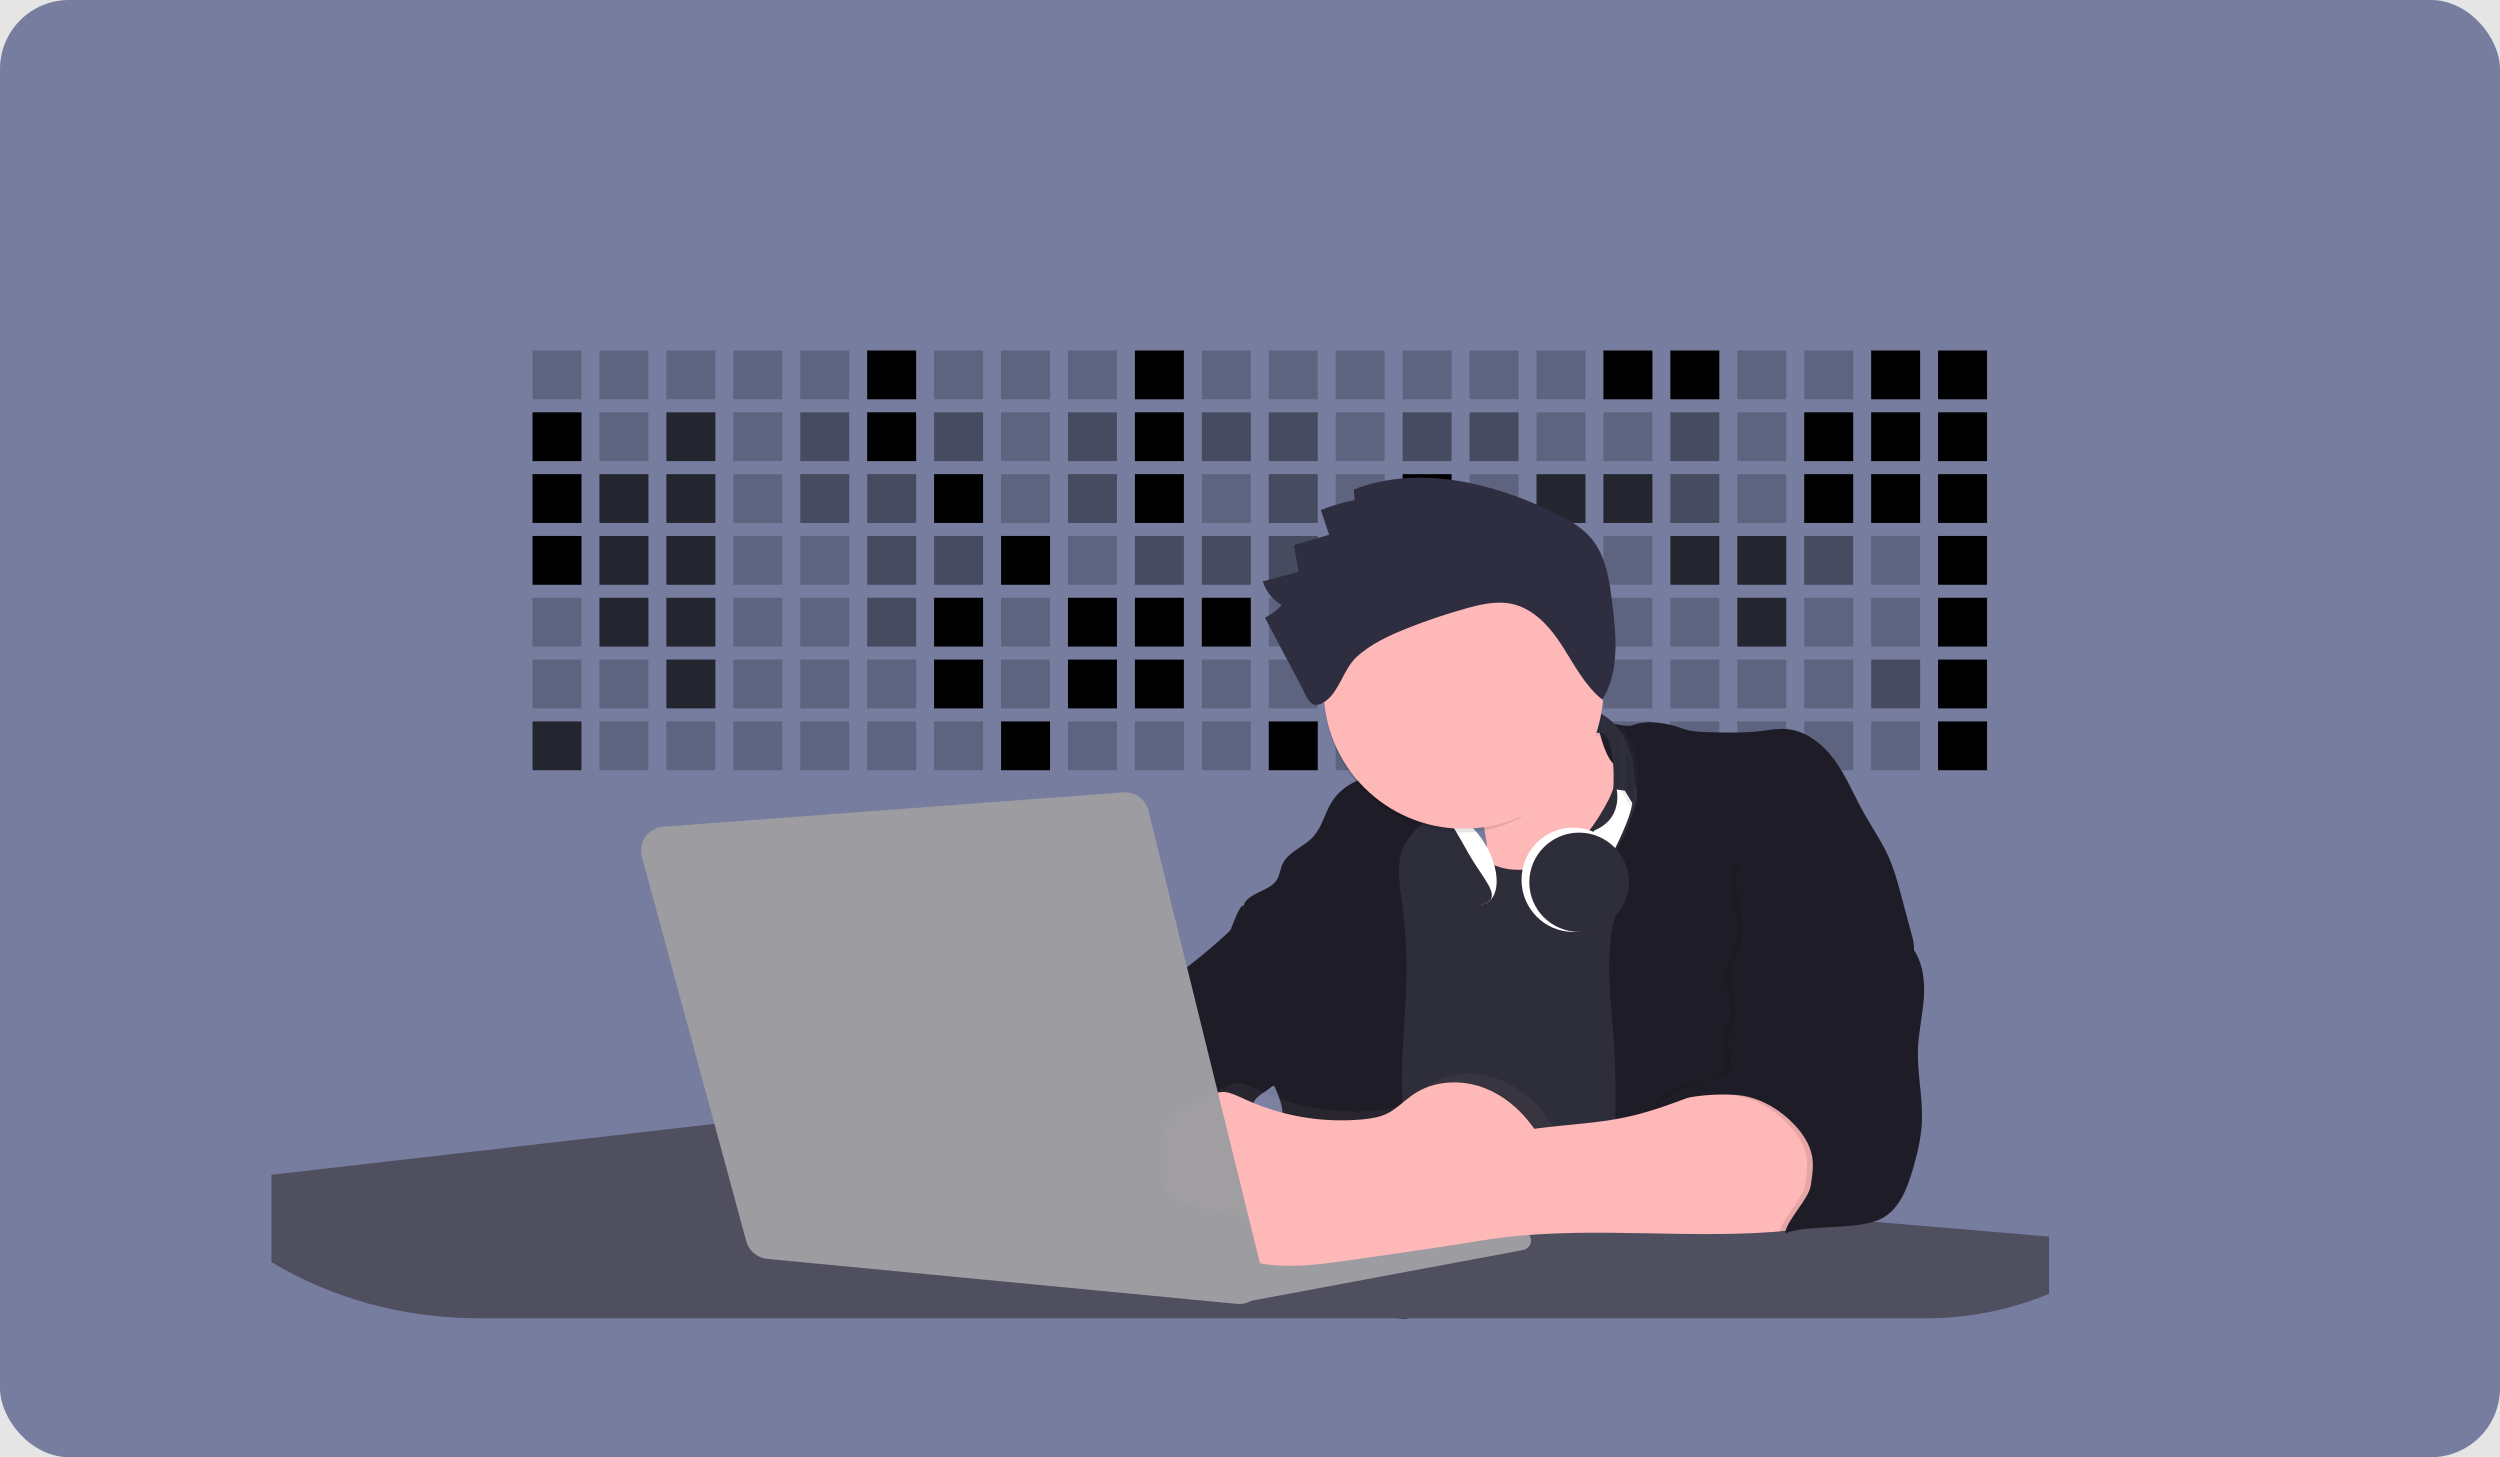 <svg width="362" height="211" viewBox="0 0 362 211" fill="none" xmlns="http://www.w3.org/2000/svg">
<rect width="362" height="211" fill="#E5E5E5"/>
<rect width="362" height="211" rx="10" fill="#767D9F"/>
<g clip-path="url(#clip0)">
<path opacity="0.2" d="M84.2 50.753H77.109V57.819H84.2V50.753Z" fill="black"/>
<path opacity="0.2" d="M93.89 50.753H86.799V57.819H93.89V50.753Z" fill="black"/>
<path opacity="0.2" d="M103.583 50.753H96.492V57.819H103.583V50.753Z" fill="black"/>
<path opacity="0.2" d="M113.273 50.753H106.182V57.819H113.273V50.753Z" fill="black"/>
<path opacity="0.2" d="M122.966 50.753H115.875V57.819H122.966V50.753Z" fill="black"/>
<path d="M132.659 50.753H125.568V57.819H132.659V50.753Z" fill="black"/>
<path opacity="0.2" d="M142.349 50.753H135.258V57.819H142.349V50.753Z" fill="black"/>
<path opacity="0.2" d="M152.042 50.753H144.951V57.819H152.042V50.753Z" fill="black"/>
<path opacity="0.2" d="M161.732 50.753H154.641V57.819H161.732V50.753Z" fill="black"/>
<path d="M171.425 50.753H164.334V57.819H171.425V50.753Z" fill="black"/>
<path opacity="0.2" d="M181.117 50.753H174.026V57.819H181.117V50.753Z" fill="black"/>
<path opacity="0.2" d="M190.808 50.753H183.717V57.819H190.808V50.753Z" fill="black"/>
<path opacity="0.2" d="M200.5 50.753H193.409V57.819H200.5V50.753Z" fill="black"/>
<path opacity="0.2" d="M210.193 50.753H203.102V57.819H210.193V50.753Z" fill="black"/>
<path opacity="0.2" d="M219.883 50.753H212.792V57.819H219.883V50.753Z" fill="black"/>
<path opacity="0.2" d="M229.576 50.753H222.485V57.819H229.576V50.753Z" fill="black"/>
<path d="M239.266 50.753H232.175V57.819H239.266V50.753Z" fill="black"/>
<path d="M248.959 50.753H241.868V57.819H248.959V50.753Z" fill="black"/>
<path opacity="0.2" d="M258.652 50.753H251.561V57.819H258.652V50.753Z" fill="black"/>
<path opacity="0.2" d="M268.342 50.753H261.251V57.819H268.342V50.753Z" fill="black"/>
<path d="M278.035 50.753H270.944V57.819H278.035V50.753Z" fill="black"/>
<path d="M287.725 50.753H280.634V57.819H287.725V50.753Z" fill="black"/>
<path d="M84.2 59.703H77.109V66.769H84.2V59.703Z" fill="black"/>
<path opacity="0.2" d="M93.89 59.703H86.799V66.769H93.89V59.703Z" fill="black"/>
<path opacity="0.7" d="M103.583 59.703H96.492V66.769H103.583V59.703Z" fill="black"/>
<path opacity="0.2" d="M113.273 59.703H106.182V66.769H113.273V59.703Z" fill="black"/>
<path opacity="0.4" d="M122.966 59.703H115.875V66.769H122.966V59.703Z" fill="black"/>
<path d="M132.659 59.703H125.568V66.769H132.659V59.703Z" fill="black"/>
<path opacity="0.4" d="M142.349 59.703H135.258V66.769H142.349V59.703Z" fill="black"/>
<path opacity="0.2" d="M152.042 59.703H144.951V66.769H152.042V59.703Z" fill="black"/>
<path opacity="0.4" d="M161.732 59.703H154.641V66.769H161.732V59.703Z" fill="black"/>
<path d="M171.425 59.703H164.334V66.769H171.425V59.703Z" fill="black"/>
<path opacity="0.4" d="M181.117 59.703H174.026V66.769H181.117V59.703Z" fill="black"/>
<path opacity="0.4" d="M190.808 59.703H183.717V66.769H190.808V59.703Z" fill="black"/>
<path opacity="0.2" d="M200.5 59.703H193.409V66.769H200.5V59.703Z" fill="black"/>
<path opacity="0.4" d="M210.193 59.703H203.102V66.769H210.193V59.703Z" fill="black"/>
<path opacity="0.4" d="M219.883 59.703H212.792V66.769H219.883V59.703Z" fill="black"/>
<path opacity="0.2" d="M229.576 59.703H222.485V66.769H229.576V59.703Z" fill="black"/>
<path opacity="0.2" d="M239.266 59.703H232.175V66.769H239.266V59.703Z" fill="black"/>
<path opacity="0.4" d="M248.959 59.703H241.868V66.769H248.959V59.703Z" fill="black"/>
<path opacity="0.2" d="M258.652 59.703H251.561V66.769H258.652V59.703Z" fill="black"/>
<path d="M268.342 59.703H261.251V66.769H268.342V59.703Z" fill="black"/>
<path d="M278.035 59.703H270.944V66.769H278.035V59.703Z" fill="black"/>
<path d="M287.725 59.703H280.634V66.769H287.725V59.703Z" fill="black"/>
<path d="M84.2 68.656H77.109V75.722H84.2V68.656Z" fill="black"/>
<path opacity="0.7" d="M93.89 68.656H86.799V75.722H93.89V68.656Z" fill="black"/>
<path opacity="0.7" d="M103.583 68.656H96.492V75.722H103.583V68.656Z" fill="black"/>
<path opacity="0.2" d="M113.273 68.656H106.182V75.722H113.273V68.656Z" fill="black"/>
<path opacity="0.4" d="M122.966 68.656H115.875V75.722H122.966V68.656Z" fill="black"/>
<path opacity="0.4" d="M132.659 68.656H125.568V75.722H132.659V68.656Z" fill="black"/>
<path d="M142.349 68.656H135.258V75.722H142.349V68.656Z" fill="black"/>
<path opacity="0.2" d="M152.042 68.656H144.951V75.722H152.042V68.656Z" fill="black"/>
<path opacity="0.4" d="M161.732 68.656H154.641V75.722H161.732V68.656Z" fill="black"/>
<path d="M171.425 68.656H164.334V75.722H171.425V68.656Z" fill="black"/>
<path opacity="0.2" d="M181.117 68.656H174.026V75.722H181.117V68.656Z" fill="black"/>
<path opacity="0.4" d="M190.808 68.656H183.717V75.722H190.808V68.656Z" fill="black"/>
<path opacity="0.2" d="M200.5 68.656H193.409V75.722H200.5V68.656Z" fill="black"/>
<path d="M210.193 68.656H203.102V75.722H210.193V68.656Z" fill="black"/>
<path opacity="0.2" d="M219.883 68.656H212.792V75.722H219.883V68.656Z" fill="black"/>
<path opacity="0.7" d="M229.576 68.656H222.485V75.722H229.576V68.656Z" fill="black"/>
<path opacity="0.7" d="M239.266 68.656H232.175V75.722H239.266V68.656Z" fill="black"/>
<path opacity="0.4" d="M248.959 68.656H241.868V75.722H248.959V68.656Z" fill="black"/>
<path opacity="0.2" d="M258.652 68.656H251.561V75.722H258.652V68.656Z" fill="black"/>
<path d="M268.342 68.656H261.251V75.722H268.342V68.656Z" fill="black"/>
<path d="M278.035 68.656H270.944V75.722H278.035V68.656Z" fill="black"/>
<path d="M287.725 68.656H280.634V75.722H287.725V68.656Z" fill="black"/>
<path d="M84.2 77.606H77.109V84.672H84.2V77.606Z" fill="black"/>
<path opacity="0.7" d="M93.89 77.606H86.799V84.672H93.89V77.606Z" fill="black"/>
<path opacity="0.7" d="M103.583 77.606H96.492V84.672H103.583V77.606Z" fill="black"/>
<path opacity="0.2" d="M113.273 77.606H106.182V84.672H113.273V77.606Z" fill="black"/>
<path opacity="0.2" d="M122.966 77.606H115.875V84.672H122.966V77.606Z" fill="black"/>
<path opacity="0.4" d="M132.659 77.606H125.568V84.672H132.659V77.606Z" fill="black"/>
<path opacity="0.4" d="M142.349 77.606H135.258V84.672H142.349V77.606Z" fill="black"/>
<path d="M152.042 77.606H144.951V84.672H152.042V77.606Z" fill="black"/>
<path opacity="0.2" d="M161.732 77.606H154.641V84.672H161.732V77.606Z" fill="black"/>
<path opacity="0.4" d="M171.425 77.606H164.334V84.672H171.425V77.606Z" fill="black"/>
<path opacity="0.4" d="M181.117 77.606H174.026V84.672H181.117V77.606Z" fill="black"/>
<path opacity="0.4" d="M190.808 77.606H183.717V84.672H190.808V77.606Z" fill="black"/>
<path opacity="0.4" d="M200.5 77.606H193.409V84.672H200.5V77.606Z" fill="black"/>
<path opacity="0.2" d="M210.193 77.606H203.102V84.672H210.193V77.606Z" fill="black"/>
<path opacity="0.2" d="M219.883 77.606H212.792V84.672H219.883V77.606Z" fill="black"/>
<path opacity="0.2" d="M229.576 77.606H222.485V84.672H229.576V77.606Z" fill="black"/>
<path opacity="0.2" d="M239.266 77.606H232.175V84.672H239.266V77.606Z" fill="black"/>
<path opacity="0.7" d="M248.959 77.606H241.868V84.672H248.959V77.606Z" fill="black"/>
<path opacity="0.7" d="M258.652 77.606H251.561V84.672H258.652V77.606Z" fill="black"/>
<path opacity="0.4" d="M268.342 77.606H261.251V84.672H268.342V77.606Z" fill="black"/>
<path opacity="0.2" d="M278.035 77.606H270.944V84.672H278.035V77.606Z" fill="black"/>
<path d="M287.725 77.606H280.634V84.672H287.725V77.606Z" fill="black"/>
<path opacity="0.2" d="M84.2 86.558H77.109V93.625H84.2V86.558Z" fill="black"/>
<path opacity="0.7" d="M93.89 86.558H86.799V93.625H93.89V86.558Z" fill="black"/>
<path opacity="0.7" d="M103.583 86.558H96.492V93.625H103.583V86.558Z" fill="black"/>
<path opacity="0.2" d="M113.273 86.558H106.182V93.625H113.273V86.558Z" fill="black"/>
<path opacity="0.2" d="M122.966 86.558H115.875V93.625H122.966V86.558Z" fill="black"/>
<path opacity="0.4" d="M132.659 86.558H125.568V93.625H132.659V86.558Z" fill="black"/>
<path d="M142.349 86.558H135.258V93.625H142.349V86.558Z" fill="black"/>
<path opacity="0.2" d="M152.042 86.558H144.951V93.625H152.042V86.558Z" fill="black"/>
<path d="M161.732 86.558H154.641V93.625H161.732V86.558Z" fill="black"/>
<path d="M171.425 86.558H164.334V93.625H171.425V86.558Z" fill="black"/>
<path d="M181.117 86.558H174.026V93.625H181.117V86.558Z" fill="black"/>
<path opacity="0.2" d="M190.808 86.558H183.717V93.625H190.808V86.558Z" fill="black"/>
<path d="M200.5 86.558H193.409V93.625H200.5V86.558Z" fill="black"/>
<path opacity="0.2" d="M210.193 86.558H203.102V93.625H210.193V86.558Z" fill="black"/>
<path opacity="0.2" d="M219.883 86.558H212.792V93.625H219.883V86.558Z" fill="black"/>
<path opacity="0.2" d="M229.576 86.558H222.485V93.625H229.576V86.558Z" fill="black"/>
<path opacity="0.2" d="M239.266 86.558H232.175V93.625H239.266V86.558Z" fill="black"/>
<path opacity="0.2" d="M248.959 86.558H241.868V93.625H248.959V86.558Z" fill="black"/>
<path opacity="0.7" d="M258.652 86.558H251.561V93.625H258.652V86.558Z" fill="black"/>
<path opacity="0.2" d="M268.342 86.558H261.251V93.625H268.342V86.558Z" fill="black"/>
<path opacity="0.2" d="M278.035 86.558H270.944V93.625H278.035V86.558Z" fill="black"/>
<path d="M287.725 86.558H280.634V93.625H287.725V86.558Z" fill="black"/>
<path opacity="0.2" d="M84.2 95.508H77.109V102.575H84.2V95.508Z" fill="black"/>
<path opacity="0.2" d="M93.89 95.508H86.799V102.575H93.89V95.508Z" fill="black"/>
<path opacity="0.7" d="M103.583 95.508H96.492V102.575H103.583V95.508Z" fill="black"/>
<path opacity="0.2" d="M113.273 95.508H106.182V102.575H113.273V95.508Z" fill="black"/>
<path opacity="0.2" d="M122.966 95.508H115.875V102.575H122.966V95.508Z" fill="black"/>
<path opacity="0.2" d="M132.659 95.508H125.568V102.575H132.659V95.508Z" fill="black"/>
<path d="M142.349 95.508H135.258V102.575H142.349V95.508Z" fill="black"/>
<path opacity="0.2" d="M152.042 95.508H144.951V102.575H152.042V95.508Z" fill="black"/>
<path d="M161.732 95.508H154.641V102.575H161.732V95.508Z" fill="black"/>
<path d="M171.425 95.508H164.334V102.575H171.425V95.508Z" fill="black"/>
<path opacity="0.2" d="M181.117 95.508H174.026V102.575H181.117V95.508Z" fill="black"/>
<path opacity="0.2" d="M190.808 95.508H183.717V102.575H190.808V95.508Z" fill="black"/>
<path opacity="0.2" d="M200.5 95.508H193.409V102.575H200.5V95.508Z" fill="black"/>
<path opacity="0.2" d="M210.193 95.508H203.102V102.575H210.193V95.508Z" fill="black"/>
<path opacity="0.2" d="M219.883 95.508H212.792V102.575H219.883V95.508Z" fill="black"/>
<path opacity="0.2" d="M229.576 95.508H222.485V102.575H229.576V95.508Z" fill="black"/>
<path opacity="0.2" d="M239.266 95.508H232.175V102.575H239.266V95.508Z" fill="black"/>
<path opacity="0.2" d="M248.959 95.508H241.868V102.575H248.959V95.508Z" fill="black"/>
<path opacity="0.2" d="M258.652 95.508H251.561V102.575H258.652V95.508Z" fill="black"/>
<path opacity="0.2" d="M268.342 95.508H261.251V102.575H268.342V95.508Z" fill="black"/>
<path opacity="0.4" d="M278.035 95.508H270.944V102.575H278.035V95.508Z" fill="black"/>
<path d="M287.725 95.508H280.634V102.575H287.725V95.508Z" fill="black"/>
<path opacity="0.7" d="M84.2 104.461H77.109V111.528H84.2V104.461Z" fill="black"/>
<path opacity="0.2" d="M93.89 104.461H86.799V111.528H93.89V104.461Z" fill="black"/>
<path opacity="0.2" d="M103.583 104.461H96.492V111.528H103.583V104.461Z" fill="black"/>
<path opacity="0.2" d="M113.273 104.461H106.182V111.528H113.273V104.461Z" fill="black"/>
<path opacity="0.2" d="M122.966 104.461H115.875V111.528H122.966V104.461Z" fill="black"/>
<path opacity="0.2" d="M132.659 104.461H125.568V111.528H132.659V104.461Z" fill="black"/>
<path opacity="0.2" d="M142.349 104.461H135.258V111.528H142.349V104.461Z" fill="black"/>
<path d="M152.042 104.461H144.951V111.528H152.042V104.461Z" fill="black"/>
<path opacity="0.2" d="M161.732 104.461H154.641V111.528H161.732V104.461Z" fill="black"/>
<path opacity="0.2" d="M171.425 104.461H164.334V111.528H171.425V104.461Z" fill="black"/>
<path opacity="0.2" d="M181.117 104.461H174.026V111.528H181.117V104.461Z" fill="black"/>
<path d="M190.808 104.461H183.717V111.528H190.808V104.461Z" fill="black"/>
<path opacity="0.2" d="M200.5 104.461H193.409V111.528H200.5V104.461Z" fill="black"/>
<path opacity="0.2" d="M210.193 104.461H203.102V111.528H210.193V104.461Z" fill="black"/>
<path opacity="0.2" d="M219.883 104.461H212.792V111.528H219.883V104.461Z" fill="black"/>
<path opacity="0.2" d="M229.576 104.461H222.485V111.528H229.576V104.461Z" fill="black"/>
<path opacity="0.2" d="M239.266 104.461H232.175V111.528H239.266V104.461Z" fill="black"/>
<path opacity="0.2" d="M248.959 104.461H241.868V111.528H248.959V104.461Z" fill="black"/>
<path opacity="0.2" d="M258.652 104.461H251.561V111.528H258.652V104.461Z" fill="black"/>
<path opacity="0.2" d="M268.342 104.461H261.251V111.528H268.342V104.461Z" fill="black"/>
<path opacity="0.2" d="M278.035 104.461H270.944V111.528H278.035V104.461Z" fill="black"/>
<path d="M287.725 104.461H280.634V111.528H287.725V104.461Z" fill="black"/>
<path d="M213.176 130.458C218.529 130.458 222.869 126.133 222.869 120.799C222.869 115.464 218.529 111.14 213.176 111.14C207.823 111.14 203.483 115.464 203.483 120.799C203.483 126.133 207.823 130.458 213.176 130.458Z" fill="#767D9F"/>
<path d="M212.673 108.511C213.64 112.718 214.461 116.956 215.136 121.226C215.339 122.494 215.519 123.832 215.058 125.032C214.671 126.032 213.885 126.813 213.268 127.688C212.651 128.563 212.184 129.685 212.559 130.688C212.934 131.691 214.029 132.239 215.075 132.522C218.066 133.325 221.254 132.741 224.231 131.871C225.579 131.525 226.871 130.992 228.07 130.286C229.332 129.489 230.366 128.381 231.316 127.239C235.656 121.996 238.497 115.702 241.171 109.447C239.452 109.603 237.722 109.349 236.121 108.707C234.521 108.064 233.097 107.051 231.967 105.752C230.872 104.47 230.068 102.683 230.685 101.115C228.876 102.104 226.727 102.17 224.779 102.846C223.57 103.306 222.407 103.877 221.304 104.55C219.973 105.316 218.65 106.097 217.334 106.893C215.831 107.796 214.421 108.6 212.673 108.511Z" fill="#FFB8B8"/>
<path d="M232.945 115.763C231.247 119.057 229.037 122.223 225.882 124.184C222.727 126.145 218.48 126.677 215.319 124.738C213.763 123.791 212.584 122.35 211.225 121.137C209.865 119.924 208.167 118.885 206.341 119.043C204.328 119.217 202.752 120.782 201.404 122.281C199.358 124.558 197.382 126.932 195.933 129.627C193.154 134.807 192.495 140.862 192.617 146.735C192.74 152.607 193.593 158.449 193.612 164.322C193.64 171.546 192.412 178.712 191.169 185.828C202.594 184.427 214.032 187.49 225.482 188.651C232.809 189.402 240.192 189.385 247.558 189.366C248.854 189.366 250.232 189.332 251.311 188.618C251.97 188.139 252.503 187.507 252.865 186.778C253.882 184.909 254.291 182.776 254.574 180.668C255.294 175.344 255.317 169.953 255.336 164.579C255.386 151.56 255.433 138.494 253.774 125.577C253.365 122.4 252.843 119.206 251.62 116.234C250.396 113.262 248.401 110.528 245.61 108.935C243.817 107.91 239.661 106.126 237.549 107.159C235.177 108.312 234.082 113.558 232.945 115.763Z" fill="#2E2D3A"/>
<path d="M233.79 152.527C233.36 144.494 231.606 135.921 235.339 128.79C236.256 127.04 232.965 124.854 233.982 123.159C235.224 121.092 236.165 118.86 236.779 116.53C236.99 115.73 237.159 114.882 236.959 114.079C236.59 112.613 235.136 111.741 233.902 110.849C232.54 109.863 231.839 106.857 231.4 105.231C230.961 103.605 234.894 105.564 236.476 104.985C238.672 104.184 241.462 104.688 243.653 105.5C244.876 105.949 246.205 105.988 247.508 106.021C250.041 106.087 252.581 106.151 255.094 105.841C256.223 105.699 257.354 105.486 258.488 105.55C261.382 105.713 263.898 107.686 265.61 110.018C267.322 112.35 268.412 115.068 269.816 117.594C270.986 119.699 272.381 121.688 273.379 123.879C274.263 125.818 274.822 127.901 275.375 129.973L276.801 135.289C277.05 136.049 277.169 136.846 277.151 137.646C277.079 138.497 276.701 139.289 276.317 140.045C274.867 142.848 273.128 145.493 271.128 147.937C268.128 151.602 264.487 154.906 262.705 159.294C262.01 161.003 261.624 162.82 261.271 164.632C259.847 171.878 258.836 179.198 258.241 186.557C254.993 185.059 251.588 183.925 248.089 183.175C246.345 182.803 244.582 182.525 242.808 182.344C241.254 182.183 239.25 182.488 237.771 182.067C235.297 181.366 235.025 177.197 234.649 175.014C234.049 171.538 233.929 168 233.907 164.488C233.879 160.494 234.004 156.507 233.79 152.527Z" fill="#1E1D27"/>
<path d="M179.461 137.505C180.631 144.153 181.921 150.821 184.464 157.067C184.4 157.128 184.336 157.183 184.272 157.239C184.047 157.43 183.814 157.61 183.569 157.793C182.999 158.192 182.374 158.53 181.901 159.05C181.722 159.25 181.581 159.48 181.484 159.729C181.397 159.924 181.352 160.135 181.352 160.348C181.352 160.562 181.397 160.772 181.484 160.967C180.158 161.552 178.619 161.372 177.131 161.316C175.85 161.269 174.607 161.316 173.579 162.017C172.15 162.998 171.719 164.881 171.489 166.593C171.403 167.217 171.33 167.843 171.269 168.469C171.21 169.05 171.161 169.634 171.124 170.219C170.998 172.156 170.981 174.098 171.072 176.036C171.086 176.391 171.106 176.745 171.13 177.1C166.588 176.992 162.449 174.632 158.532 172.338C157.637 171.815 156.714 171.264 156.133 170.399C155.598 169.55 155.371 168.544 155.491 167.549C155.491 167.408 155.516 167.272 155.536 167.128C155.66 166.306 155.874 165.5 156.172 164.723C157.398 161.417 159.204 158.355 161.507 155.679C162.502 154.521 163.622 153.388 164.086 151.934C164.289 151.3 164.364 150.627 164.57 149.995C165.493 147.258 168.823 145.965 169.962 143.308C170.24 142.674 170.368 141.979 170.713 141.369C171.023 140.863 171.424 140.417 171.894 140.053C172.097 139.884 172.309 139.721 172.517 139.558C174.47 138.032 176.352 136.421 178.163 134.724C178.5 134.408 178.833 134.089 179.163 133.765C179.119 135.019 179.219 136.274 179.461 137.505Z" fill="#1E1D27"/>
<path d="M207.472 117.843C207.072 118.264 206.638 118.66 206.213 119.054L206.099 119.156L205.649 119.572C204.831 120.275 204.124 121.095 203.55 122.007L203.503 122.084C202.085 124.613 202.61 127.727 203.005 130.599C203.495 134.179 203.715 137.79 203.664 141.402C203.592 146.389 203.002 151.341 202.991 156.322C202.991 157.452 203.016 158.579 203.066 159.71C203.147 161.546 203.286 163.38 203.453 165.214C203.633 167.225 203.85 169.233 204.053 171.241C204.214 172.795 204.367 174.347 204.495 175.898C204.559 176.701 204.62 177.502 204.67 178.305C204.728 179.247 204.776 180.191 204.804 181.133C204.823 181.731 204.834 182.327 204.834 182.925C204.834 183.266 204.834 183.604 204.834 183.942C204.834 184.59 204.816 185.236 204.781 185.881C204.744 186.71 204.688 187.541 204.612 188.374C204.526 189.28 204.373 190.269 203.733 190.906C203.694 190.945 203.653 190.981 203.611 191.017L202.71 190.906C196.502 190.165 190.234 190.054 184.003 190.573C184.139 189.637 184.264 188.704 184.386 187.765C184.442 187.321 184.498 186.875 184.55 186.429C184.612 185.92 184.67 185.41 184.726 184.9C184.79 184.346 184.848 183.792 184.903 183.238C185.048 181.811 185.175 180.382 185.284 178.953C185.446 176.868 185.568 174.78 185.651 172.687C185.692 171.688 185.724 170.688 185.746 169.687C185.777 168.446 185.792 167.204 185.79 165.962C185.79 164.754 185.78 163.544 185.76 162.333C185.76 161.934 185.743 161.535 185.71 161.139C185.686 160.782 185.636 160.428 185.562 160.078C185.356 159.272 185.077 158.485 184.728 157.729C184.667 157.585 184.609 157.452 184.55 157.3C184.517 157.225 184.487 157.147 184.456 157.073C186.057 155.652 187.197 153.749 188.292 151.876C190.068 148.859 191.886 145.71 192.184 142.225C192.481 138.74 190.744 134.826 187.402 133.763C186.493 133.486 185.532 133.408 184.595 133.245C183.711 133.09 181.868 132.738 180.845 132.106C180.289 132.675 179.733 133.234 179.177 133.782C179.211 132.945 179.416 132.124 179.78 131.369L180.175 131.389C180.143 131.3 180.128 131.206 180.131 131.112C180.131 130.815 180.336 130.48 180.776 130.109C182.085 129.001 184.145 128.754 184.97 127.256C185.315 126.633 185.373 125.89 185.651 125.237C186.449 123.372 188.739 122.685 190.118 121.195C191.497 119.705 191.842 117.594 192.956 115.932C193.789 114.718 194.944 113.759 196.292 113.162C196.403 113.109 196.517 113.057 196.631 113.01C198.938 112.026 201.679 111.802 204.07 111.807C204.998 111.807 207.405 111.835 208.584 112.303C208.775 112.371 208.95 112.478 209.098 112.616C210.355 113.979 208.4 116.857 207.472 117.843Z" fill="#1E1D27"/>
<path d="M179.875 131.175C182.022 130.531 184.277 130.319 186.507 130.55C188.737 130.782 190.899 131.453 192.867 132.524C194.869 133.632 196.664 135.178 197.765 137.173C199.419 140.164 199.347 143.771 199.23 147.186C199.172 148.895 199.097 150.665 198.341 152.2C197.465 153.976 195.814 155.194 194.129 156.192C193.074 156.863 191.918 157.361 190.705 157.668C188.837 158.073 186.897 157.729 185.015 157.391C182.969 157.014 180.773 156.56 179.352 155.042C178.518 154.161 178.063 153.017 177.612 151.898C176.966 150.282 176.317 148.668 175.666 147.056C174.541 144.256 174.16 141.926 175.647 139.198C176.322 137.954 177.148 136.79 177.815 135.538C178.149 134.901 179.344 131.339 179.875 131.175Z" fill="#1E1D27"/>
<path d="M296.701 179.061V187.344C290.999 189.704 284.882 190.909 278.708 190.889H203.742C203.703 190.928 203.661 190.964 203.619 191L202.719 190.889H69.367C58.179 190.889 47.81 187.881 39.307 182.756V170.111L103.441 162.734H103.491L140.839 165.887L150.504 166.718L155.525 167.142L165.915 168.02L171.261 168.471L179.044 169.131L180.139 169.222L185.748 169.696L193.359 170.319L204.061 171.222L221.902 172.732L234.452 173.792L255.061 175.535L258.98 175.864L259.403 175.901L259.77 175.931L264.946 176.369L270.627 176.851L271.286 176.906L296.701 179.061Z" fill="#504F60"/>
<path d="M221.371 178.756L140.998 165.086L137.882 180.79L174.724 185.186L186.068 186.601L217.273 180.477L221.371 178.756Z" fill="#9C9CA1"/>
<path d="M179.767 185.814L220.034 178.272C220.235 178.233 220.442 178.24 220.641 178.291C220.84 178.342 221.025 178.436 221.182 178.566C221.34 178.697 221.467 178.86 221.554 179.046C221.641 179.231 221.685 179.433 221.685 179.637C221.686 179.962 221.572 180.276 221.365 180.525C221.157 180.775 220.868 180.944 220.548 181.003L181.223 188.341L179.767 185.814Z" fill="#9C9CA1"/>
<path d="M197.234 162.095C198.488 161.978 199.758 161.782 200.887 161.228C202.277 160.538 203.358 159.35 204.645 158.474C207.475 156.535 211.261 156.275 214.505 157.388C217.749 158.502 220.456 160.887 222.352 163.734C223.611 165.632 224.556 168.053 223.667 170.147C223.361 170.787 222.977 171.387 222.521 171.931L220.203 174.95C219.763 175.585 219.233 176.153 218.63 176.637C217.763 177.266 216.684 177.524 215.622 177.679C212.801 178.089 209.929 177.856 207.086 178.045C202.202 178.369 197.432 179.936 192.537 179.884C189.724 179.853 186.947 179.288 184.197 178.723L172.031 176.23C169.912 175.798 167.519 175.166 166.521 173.252C166.074 172.391 165.99 171.394 165.937 170.424C165.793 167.754 165.937 164.784 167.794 162.859C169.54 161.053 172.3 160.482 174.385 159.147C176.937 157.51 177.779 158.039 180.47 159.269C185.719 161.638 191.495 162.612 197.234 162.095Z" fill="#FFB8B8"/>
<path d="M246.093 158.297C242.68 159.613 239.247 160.934 235.672 161.718C229.679 163.034 223.408 162.826 217.462 164.33C214.321 165.128 211.2 166.413 207.972 166.153C206.53 166.036 205.137 165.599 203.733 165.266C195.847 163.327 186.883 163.956 180.478 168.942C178.288 170.646 176.495 172.77 174.869 175.036C174.521 175.526 174.286 176.086 174.18 176.676C174.074 177.267 174.101 177.873 174.258 178.452C174.415 179.031 174.698 179.569 175.088 180.026C175.477 180.483 175.964 180.849 176.512 181.097C179.002 182.239 181.67 182.948 184.4 183.194C188.05 183.515 191.717 183 195.347 182.485C200.734 181.723 206.124 180.959 211.497 180.103C213.426 179.795 215.355 179.477 217.296 179.233C231.258 177.474 245.474 179.612 259.472 178.144C260.887 177.995 262.327 177.801 263.614 177.2C266.872 175.676 268.484 171.66 267.811 168.131C267.139 164.602 264.542 161.668 261.418 159.868C258.8 158.352 255.975 157.74 253.059 157.098C250.352 156.469 248.701 157.3 246.093 158.297Z" fill="#FFB8B8"/>
<path opacity="0.1" d="M276.039 137.2C277.579 139.211 277.907 141.909 277.741 144.427C277.574 146.945 276.973 149.436 276.884 151.965C276.762 155.433 277.602 158.89 277.46 162.347C277.36 164.765 276.784 167.136 276.103 169.457C275.3 172.197 274.138 175.142 271.6 176.457C268.231 178.205 261.165 177.222 257.621 178.59C257.943 176.587 261.034 173.687 261.357 171.685C261.579 170.299 261.804 168.876 261.565 167.488C261.26 165.718 260.217 164.147 258.98 162.84C257.012 160.759 254.444 159.194 251.622 158.685C248.801 158.175 241.893 158.593 239.636 160.369C239.358 158.535 244.528 156.768 246.346 156.372C247.253 156.17 248.292 156.283 249.018 155.71C250.408 154.624 249.399 152.46 249.465 150.724C249.518 149.339 250.33 148.07 250.494 146.685C250.772 144.469 249.321 142.211 249.891 140.037C250.102 139.234 250.572 138.527 250.897 137.763C251.886 135.422 251.453 132.752 250.925 130.264C250.597 128.702 250.277 126.94 251.15 125.608C251.959 124.364 254.255 128.793 255.725 128.588C260.581 127.91 264.976 124.322 268.898 127.259C270.897 128.754 271.158 130.306 271.956 132.441C272.731 134.475 274.741 135.516 276.039 137.2Z" fill="black"/>
<path d="M276.873 137.2C278.413 139.211 278.741 141.909 278.574 144.427C278.408 146.945 277.807 149.436 277.718 151.965C277.596 155.433 278.435 158.89 278.294 162.347C278.194 164.765 277.618 167.136 276.937 169.457C276.134 172.197 274.972 175.142 272.434 176.457C269.065 178.205 261.999 177.222 258.455 178.59C258.777 176.587 261.868 173.687 262.191 171.685C262.413 170.3 262.638 168.876 262.399 167.488C262.094 165.718 261.051 164.147 259.814 162.84C257.846 160.76 255.278 159.194 252.456 158.685C249.635 158.175 242.727 158.593 240.47 160.369C240.192 158.535 245.362 156.768 247.18 156.372C248.087 156.17 249.126 156.283 249.852 155.71C251.242 154.624 250.232 152.46 250.299 150.724C250.352 149.339 251.164 148.07 251.328 146.685C251.606 144.469 250.155 142.211 250.724 140.037C250.936 139.234 251.405 138.527 251.731 137.763C252.72 135.422 252.287 132.752 251.759 130.264C251.431 128.702 251.111 126.94 251.984 125.608C252.793 124.364 254.374 123.893 255.845 123.685C260.768 123.022 265.757 124.304 269.743 127.259C271.742 128.754 272.003 130.306 272.801 132.441C273.565 134.475 275.575 135.516 276.873 137.2Z" fill="#1E1D27"/>
<path d="M92.948 124.076L108.061 179.737C108.246 180.419 108.636 181.028 109.178 181.484C109.719 181.94 110.388 182.22 111.094 182.288L179.119 188.801C179.673 188.854 180.232 188.774 180.749 188.568C181.267 188.361 181.726 188.034 182.091 187.614C182.455 187.195 182.713 186.694 182.843 186.154C182.973 185.614 182.971 185.052 182.838 184.513L166.288 117.372C166.091 116.574 165.616 115.872 164.949 115.389C164.281 114.907 163.463 114.676 162.641 114.738L96.041 119.702C95.53 119.742 95.034 119.893 94.588 120.146C94.142 120.399 93.758 120.746 93.462 121.164C93.167 121.582 92.967 122.059 92.879 122.563C92.79 123.066 92.813 123.583 92.948 124.076Z" fill="#9C9CA1"/>
<path d="M227.795 134.937C231.924 134.937 235.272 131.558 235.272 127.389C235.272 123.22 231.924 119.84 227.795 119.84C223.665 119.84 220.317 123.22 220.317 127.389C220.317 131.558 223.665 134.937 227.795 134.937Z" fill="white"/>
<path d="M233.935 113.619C233.935 113.619 235.511 118.289 230.861 120.253L230.266 121.289L233.179 124.153C233.179 124.153 236.77 117.624 236.381 115.306C236.381 115.306 235.825 112.951 233.935 113.619Z" fill="white"/>
<path d="M228.654 134.937C232.636 134.937 235.864 131.72 235.864 127.752C235.864 123.783 232.636 120.566 228.654 120.566C224.671 120.566 221.443 123.783 221.443 127.752C221.443 131.72 224.671 134.937 228.654 134.937Z" fill="#2E2D3A"/>
<path d="M236.417 116.367L235.272 114.483L233.604 114.248C233.96 108.046 232.345 106.198 232.345 106.198L231.97 106.162L230.335 106.004L227.261 102.824V101.921C231.581 102.434 233.968 104.478 235.258 106.874C237.537 111.079 236.417 116.367 236.417 116.367Z" fill="#2E2D3A"/>
<path opacity="0.1" d="M231.984 105.021V106.162L230.349 106.004L227.275 102.824C227.275 102.824 232.031 103.885 231.984 105.021Z" fill="black" stroke="#4C4981" stroke-miterlimit="10"/>
<path opacity="0.1" d="M236.417 116.367L235.272 114.483V106.885C237.537 111.079 236.417 116.367 236.417 116.367Z" fill="black" stroke="#4C4981" stroke-miterlimit="10"/>
<path d="M215.329 130.705C217.248 129.602 217.165 125.88 215.145 122.393C213.125 118.906 209.932 116.974 208.013 118.078C206.095 119.181 206.177 122.903 208.197 126.39C210.218 129.877 213.411 131.809 215.329 130.705Z" fill="white"/>
<path d="M212.754 123.782C214.774 127.27 217.254 129.599 215.336 130.707C213.418 131.815 207.831 131.261 205.81 127.771C203.789 124.281 205.624 119.461 207.542 118.353C209.46 117.245 210.73 120.286 212.754 123.782Z" fill="#2E2D3A"/>
<path opacity="0.1" d="M230.747 98.658C230.747 109.802 223.094 120.541 211.911 120.541C206.541 120.541 201.39 118.415 197.592 114.631C193.794 110.846 191.661 105.714 191.661 100.362C191.661 95.01 193.794 89.877 197.592 86.092C201.39 82.308 206.541 80.182 211.911 80.182C223.094 80.193 230.747 87.511 230.747 98.658Z" fill="black"/>
<path d="M211.911 119.998C223.095 119.998 232.161 110.964 232.161 99.819C232.161 88.674 223.095 79.639 211.911 79.639C200.727 79.639 191.661 88.674 191.661 99.819C191.661 110.964 200.727 119.998 211.911 119.998Z" fill="#FFB8B8"/>
<path d="M203.834 90.948C206.642 89.829 209.51 88.867 212.426 88.064C214.539 87.483 216.764 86.984 218.901 87.439C222.123 88.125 224.464 90.815 226.222 93.546C227.98 96.277 229.476 99.284 232.032 101.316C234.54 97.191 234.035 92.034 233.447 87.284C233.033 83.943 232.531 80.395 230.315 77.838C228.95 76.264 227.062 75.227 225.178 74.301C216.183 69.879 205.451 67.242 196.037 70.875L196.152 72.4C194.479 72.735 192.841 73.221 191.257 73.852L192.454 77.427L187.358 78.942L188.045 82.796L182.856 84.181C183.297 85.621 184.267 86.847 185.578 87.621C184.906 88.376 184.086 88.992 183.168 89.43C184.809 92.537 186.427 95.658 188.095 98.751C189.324 101.029 189.704 103.205 192.09 101.404C193.906 100.033 194.61 96.843 196.382 95.183C198.471 93.227 201.195 91.999 203.834 90.948Z" fill="#2F2E41"/>
<path opacity="0.05" d="M199.339 160.819C200.592 160.703 201.863 160.506 202.991 159.952C204.381 159.262 205.462 158.074 206.749 157.199C209.579 155.26 213.365 154.999 216.609 156.113C219.853 157.226 222.56 159.611 224.456 162.459C225.715 164.356 226.66 166.777 225.771 168.872C225.466 169.512 225.081 170.111 224.626 170.655L222.307 173.675C221.867 174.309 221.337 174.878 220.734 175.362C219.867 175.991 218.788 176.248 217.726 176.403C214.905 176.813 212.034 176.581 209.19 176.769C204.306 177.093 199.536 178.661 194.641 178.608C191.828 178.578 189.051 178.013 186.302 177.448L174.135 174.955C172.017 174.522 169.623 173.891 168.625 171.977C168.178 171.115 168.095 170.118 168.042 169.149C167.897 166.478 168.042 163.509 169.899 161.584C171.644 159.777 174.404 159.207 176.489 157.872C179.041 156.235 179.883 156.764 182.574 157.994C187.824 160.363 193.599 161.336 199.339 160.819Z" fill="#FFB8B8"/>
</g>
<defs>
<clipPath id="clip0">
<rect x="9" y="20" width="318" height="171" fill="white"/>
</clipPath>
</defs>
</svg>
